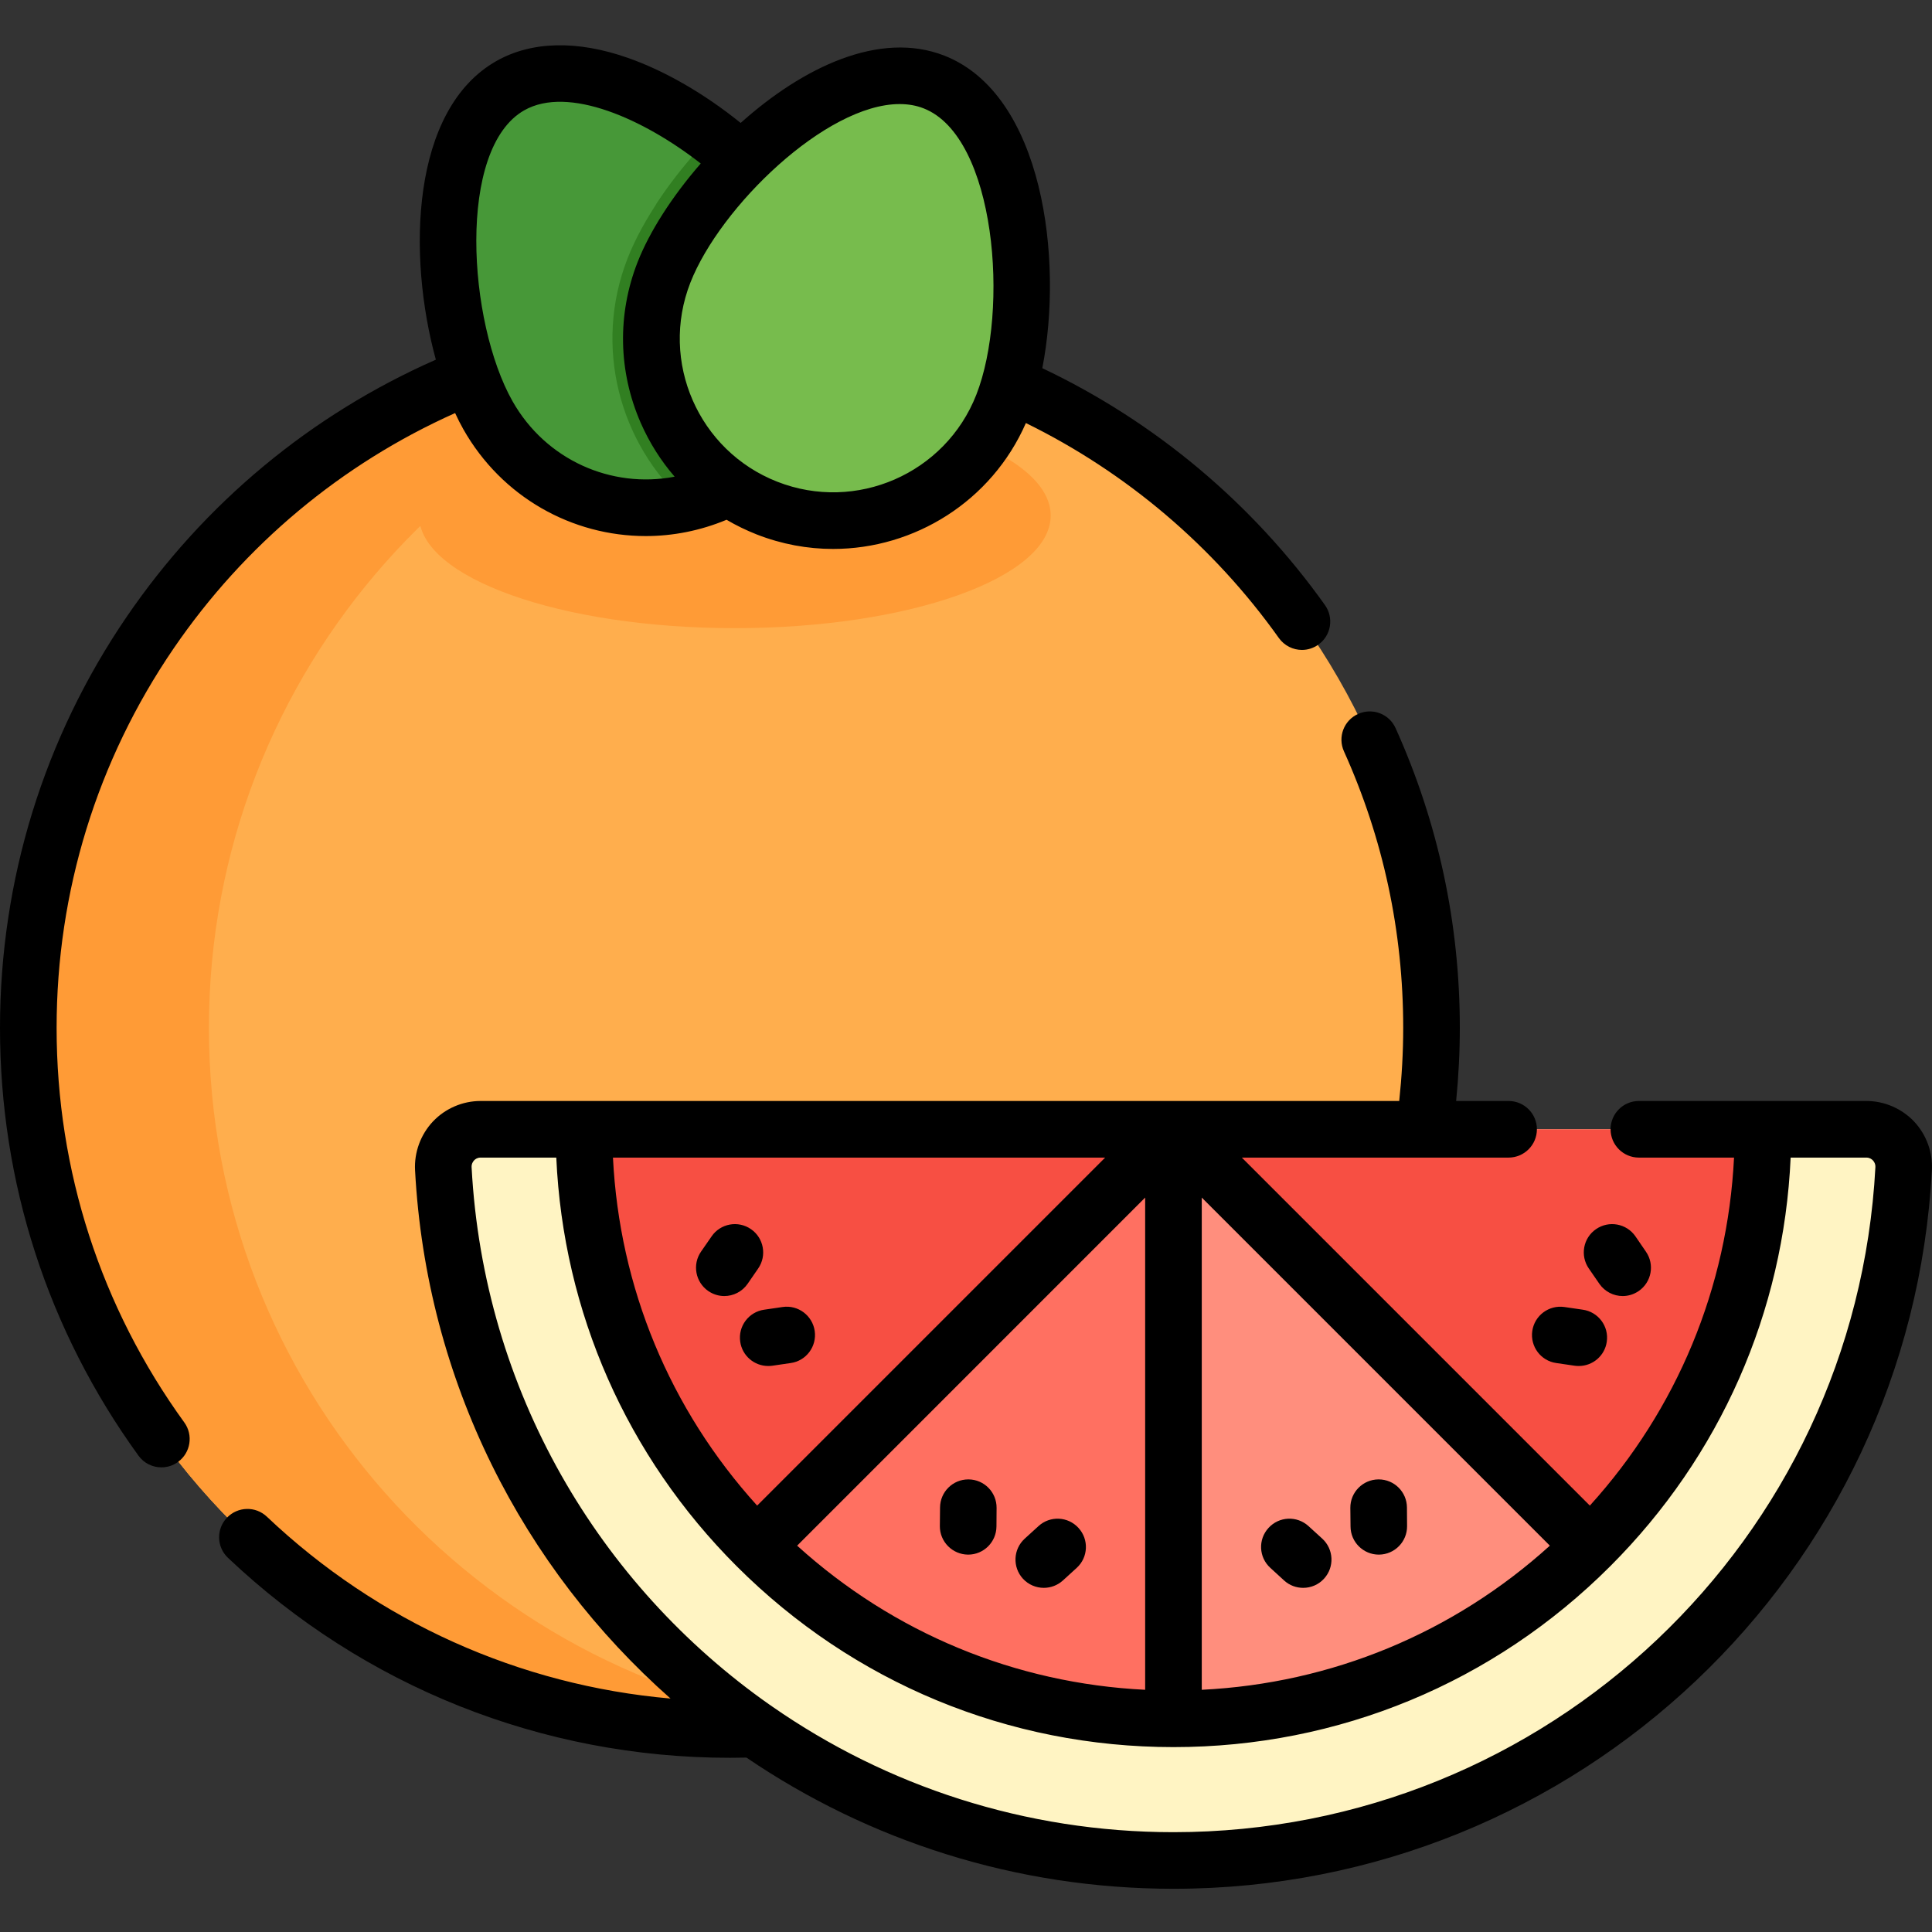 <svg width="30" height="30" viewBox="0 0 30 30" fill="none" xmlns="http://www.w3.org/2000/svg">
<rect x="0" y="0" width="30" height="30" fill="#333333" stroke="none"/>
<g clip-path="url(#clip0_111_616)">
<path d="M22.228 15.961C22.228 21.978 17.351 26.856 11.334 26.856C5.317 26.856 0.439 21.978 0.439 15.961C0.439 9.944 5.317 5.067 11.334 5.067C17.351 5.067 22.228 9.944 22.228 15.961Z" fill="#FFAE4D"/>
<path d="M16.315 8.005C16.315 7.039 14.12 6.256 11.411 6.256C8.703 6.256 6.507 7.039 6.507 8.005C6.507 8.971 8.703 9.754 11.411 9.754C14.12 9.754 16.315 8.971 16.315 8.005Z" fill="#FF9B36"/>
<path d="M12.736 26.766C12.277 26.825 11.809 26.856 11.334 26.856C5.317 26.856 0.439 21.978 0.439 15.961C0.439 9.944 5.317 5.067 11.334 5.067C11.809 5.067 12.277 5.098 12.736 5.156C7.382 5.844 3.244 10.419 3.244 15.961C3.244 21.503 7.382 26.079 12.736 26.766Z" fill="#FF9B36"/>
<path d="M7.577 6.447C8.204 7.555 9.468 8.077 10.65 7.814C10.915 7.754 11.176 7.655 11.426 7.514C12.783 6.746 13.261 5.023 12.493 3.665C12.201 3.15 11.668 2.578 11.045 2.11C10.027 1.344 8.768 0.853 7.926 1.33C6.568 2.098 6.808 5.09 7.577 6.447Z" fill="#479838"/>
<path d="M10.65 7.814C10.915 7.754 11.176 7.655 11.426 7.514C12.783 6.746 13.261 5.023 12.493 3.665C12.201 3.15 11.668 2.578 11.045 2.11C10.447 2.723 9.977 3.421 9.747 4.007C9.21 5.375 9.616 6.885 10.65 7.814Z" fill="#317F21"/>
<path d="M11.224 4.383C11.868 5.522 11.636 6.917 10.745 7.79C10.977 7.73 11.207 7.638 11.426 7.514C12.783 6.746 13.261 5.023 12.493 3.665C12.201 3.15 11.668 2.578 11.045 2.11C10.716 2.447 10.425 2.81 10.192 3.167C10.633 3.557 11 3.987 11.224 4.383Z" fill="#317F21"/>
<path d="M10.31 4.229C9.741 5.681 10.457 7.32 11.909 7.889C13.361 8.459 15 7.743 15.569 6.291C16.139 4.839 15.955 1.843 14.503 1.273C13.051 0.704 10.88 2.777 10.31 4.229Z" fill="#77BC4D"/>
<path d="M28.982 17.535C29.315 17.535 29.578 17.816 29.56 18.149C29.241 24.134 24.287 28.89 18.222 28.89C12.157 28.89 7.203 24.134 6.884 18.149C6.866 17.816 7.129 17.535 7.462 17.535H28.982Z" fill="#FFF4C3"/>
<path d="M27.376 17.535C27.376 20.063 26.352 22.352 24.695 24.008C23.039 25.665 20.75 26.689 18.222 26.689C15.694 26.689 13.406 25.665 11.749 24.008C10.092 22.352 9.068 20.063 9.068 17.535H27.376Z" fill="#F74F43"/>
<path d="M24.695 24.008C23.038 25.665 20.75 26.689 18.222 26.689V17.535L24.695 24.008Z" fill="#FF8E7D"/>
<path d="M18.222 17.535V26.689C15.694 26.689 13.405 25.665 11.749 24.008L18.222 17.535Z" fill="#FF7061"/>
<path d="M0.879 15.961C0.879 13.846 1.507 11.809 2.696 10.069C3.795 8.462 5.301 7.204 7.067 6.414C7.108 6.503 7.15 6.586 7.194 6.664C7.793 7.722 8.886 8.324 10.027 8.324C10.446 8.324 10.872 8.242 11.282 8.071C11.43 8.158 11.586 8.234 11.748 8.298C12.139 8.451 12.54 8.524 12.936 8.524C14.2 8.524 15.398 7.784 15.93 6.569C17.491 7.335 18.846 8.484 19.858 9.907C19.944 10.027 20.079 10.092 20.217 10.092C20.305 10.092 20.394 10.065 20.471 10.01C20.669 9.87 20.715 9.595 20.575 9.397C19.449 7.815 17.933 6.546 16.185 5.717C16.515 4.031 16.201 1.467 14.664 0.864C13.655 0.469 12.46 1.05 11.501 1.909C10.939 1.455 10.324 1.1 9.751 0.899C8.961 0.622 8.254 0.639 7.709 0.947C6.38 1.7 6.323 3.965 6.768 5.585C4.828 6.439 3.173 7.813 1.97 9.573C0.681 11.459 0 13.668 0 15.961C0 18.365 0.743 20.662 2.15 22.603C2.236 22.722 2.37 22.785 2.506 22.785C2.596 22.785 2.686 22.758 2.764 22.701C2.96 22.559 3.004 22.284 2.862 22.088C1.565 20.297 0.879 18.178 0.879 15.961ZM13.969 1.616C14.101 1.616 14.227 1.637 14.343 1.683C15.466 2.123 15.675 4.817 15.16 6.13C14.68 7.355 13.293 7.96 12.069 7.48C10.845 7 10.24 5.614 10.72 4.389C11.182 3.211 12.825 1.616 13.969 1.616ZM8.142 1.712C8.825 1.326 9.994 1.846 10.881 2.539C10.435 3.051 10.086 3.598 9.901 4.069C9.583 4.88 9.6 5.767 9.949 6.566C10.084 6.874 10.262 7.155 10.476 7.402C9.492 7.591 8.475 7.142 7.959 6.231C7.264 5.003 7.092 2.306 8.142 1.712Z" fill="black"/>
<path d="M29.72 17.413C29.528 17.212 29.259 17.096 28.982 17.096H25.448C25.206 17.096 25.009 17.293 25.009 17.535C25.009 17.778 25.206 17.975 25.448 17.975H26.926C26.826 19.992 26.043 21.883 24.687 23.379L19.283 17.975H23.425C23.668 17.975 23.865 17.778 23.865 17.535C23.865 17.293 23.668 17.096 23.425 17.096H22.611C22.648 16.72 22.668 16.34 22.668 15.961C22.668 14.339 22.332 12.773 21.67 11.305C21.57 11.084 21.31 10.986 21.089 11.086C20.867 11.185 20.769 11.446 20.869 11.667C21.479 13.02 21.789 14.465 21.789 15.961C21.789 16.34 21.767 16.721 21.727 17.096H7.462C7.184 17.096 6.915 17.212 6.724 17.413C6.532 17.616 6.43 17.893 6.445 18.172C6.62 21.448 8.121 24.352 10.412 26.375C8.068 26.17 5.869 25.186 4.144 23.551C3.968 23.384 3.69 23.392 3.523 23.568C3.356 23.744 3.363 24.022 3.539 24.189C5.653 26.192 8.421 27.295 11.334 27.295C11.419 27.295 11.505 27.294 11.591 27.292C13.484 28.579 15.769 29.329 18.222 29.329C24.493 29.329 29.665 24.428 29.998 18.172C30.014 17.893 29.912 17.616 29.72 17.413ZM12.378 24.001L17.782 18.596V26.239C15.765 26.14 13.874 25.357 12.378 24.001ZM9.518 17.975H17.161L11.757 23.379C10.401 21.883 9.618 19.992 9.518 17.975ZM18.661 18.596L24.066 24.001C22.57 25.356 20.679 26.14 18.661 26.239V18.596ZM18.222 28.45C15.912 28.45 13.764 27.731 11.994 26.501C11.982 26.491 11.969 26.483 11.955 26.474C9.3 24.612 7.508 21.594 7.323 18.125C7.32 18.071 7.346 18.035 7.362 18.018C7.381 17.998 7.413 17.975 7.462 17.975H8.638C8.746 20.373 9.73 22.611 11.438 24.319C13.25 26.131 15.659 27.129 18.222 27.129C20.785 27.129 23.194 26.131 25.005 24.319C26.713 22.611 27.698 20.373 27.805 17.975H28.981C29.03 17.975 29.063 17.998 29.082 18.018C29.098 18.035 29.124 18.071 29.121 18.125C28.813 23.915 24.025 28.45 18.222 28.45Z" fill="black"/>
<path d="M15.04 22.972C15.038 22.972 15.037 22.972 15.036 22.972C14.795 22.972 14.599 23.166 14.597 23.408L14.594 23.696C14.592 23.939 14.788 24.137 15.03 24.14H15.034C15.275 24.14 15.471 23.945 15.473 23.703L15.475 23.415C15.477 23.172 15.282 22.974 15.04 22.972Z" fill="black"/>
<path d="M16.747 23.726C16.584 23.546 16.305 23.533 16.126 23.697L15.912 23.892C15.732 24.056 15.72 24.334 15.883 24.513C15.97 24.608 16.089 24.656 16.208 24.656C16.314 24.656 16.42 24.618 16.504 24.542L16.719 24.346C16.898 24.183 16.911 23.905 16.747 23.726Z" fill="black"/>
<path d="M21.847 23.408C21.845 23.166 21.649 22.972 21.408 22.972C21.407 22.972 21.405 22.972 21.404 22.972C21.162 22.974 20.966 23.172 20.968 23.415L20.971 23.703C20.972 23.945 21.169 24.14 21.41 24.14H21.413C21.656 24.138 21.851 23.939 21.849 23.697L21.847 23.408Z" fill="black"/>
<path d="M20.318 23.697C20.138 23.533 19.86 23.546 19.697 23.726C19.533 23.905 19.546 24.183 19.726 24.346L19.94 24.542C20.024 24.619 20.13 24.656 20.236 24.656C20.355 24.656 20.474 24.608 20.56 24.513C20.724 24.334 20.711 24.056 20.532 23.892L20.318 23.697Z" fill="black"/>
<path d="M24.835 19.935C24.92 20.058 25.058 20.125 25.197 20.125C25.283 20.125 25.37 20.099 25.446 20.047C25.646 19.909 25.696 19.635 25.558 19.436L25.395 19.198C25.257 18.998 24.983 18.948 24.783 19.086C24.583 19.223 24.533 19.497 24.671 19.697L24.835 19.935Z" fill="black"/>
<path d="M24.165 21.165L24.452 21.207C24.474 21.21 24.495 21.211 24.516 21.211C24.731 21.211 24.919 21.053 24.95 20.834C24.985 20.594 24.818 20.371 24.578 20.337L24.291 20.295C24.051 20.261 23.828 20.427 23.793 20.668C23.759 20.908 23.925 21.131 24.165 21.165Z" fill="black"/>
<path d="M11.609 19.935L11.773 19.697C11.911 19.497 11.86 19.223 11.661 19.086C11.461 18.948 11.187 18.998 11.05 19.198L10.885 19.436C10.748 19.635 10.798 19.909 10.998 20.047C11.074 20.099 11.161 20.125 11.247 20.125C11.386 20.125 11.524 20.058 11.609 19.935Z" fill="black"/>
<path d="M12.651 20.668C12.616 20.427 12.393 20.26 12.153 20.295L11.866 20.337C11.626 20.371 11.459 20.594 11.494 20.834C11.525 21.053 11.713 21.211 11.928 21.211C11.949 21.211 11.97 21.21 11.992 21.207L12.279 21.165C12.519 21.131 12.685 20.908 12.651 20.668Z" fill="black"/>
</g>
<defs>
<clipPath id="clip0_111_616">
<rect width="30" height="30" fill="white"/>
</clipPath>
</defs>
</svg>

